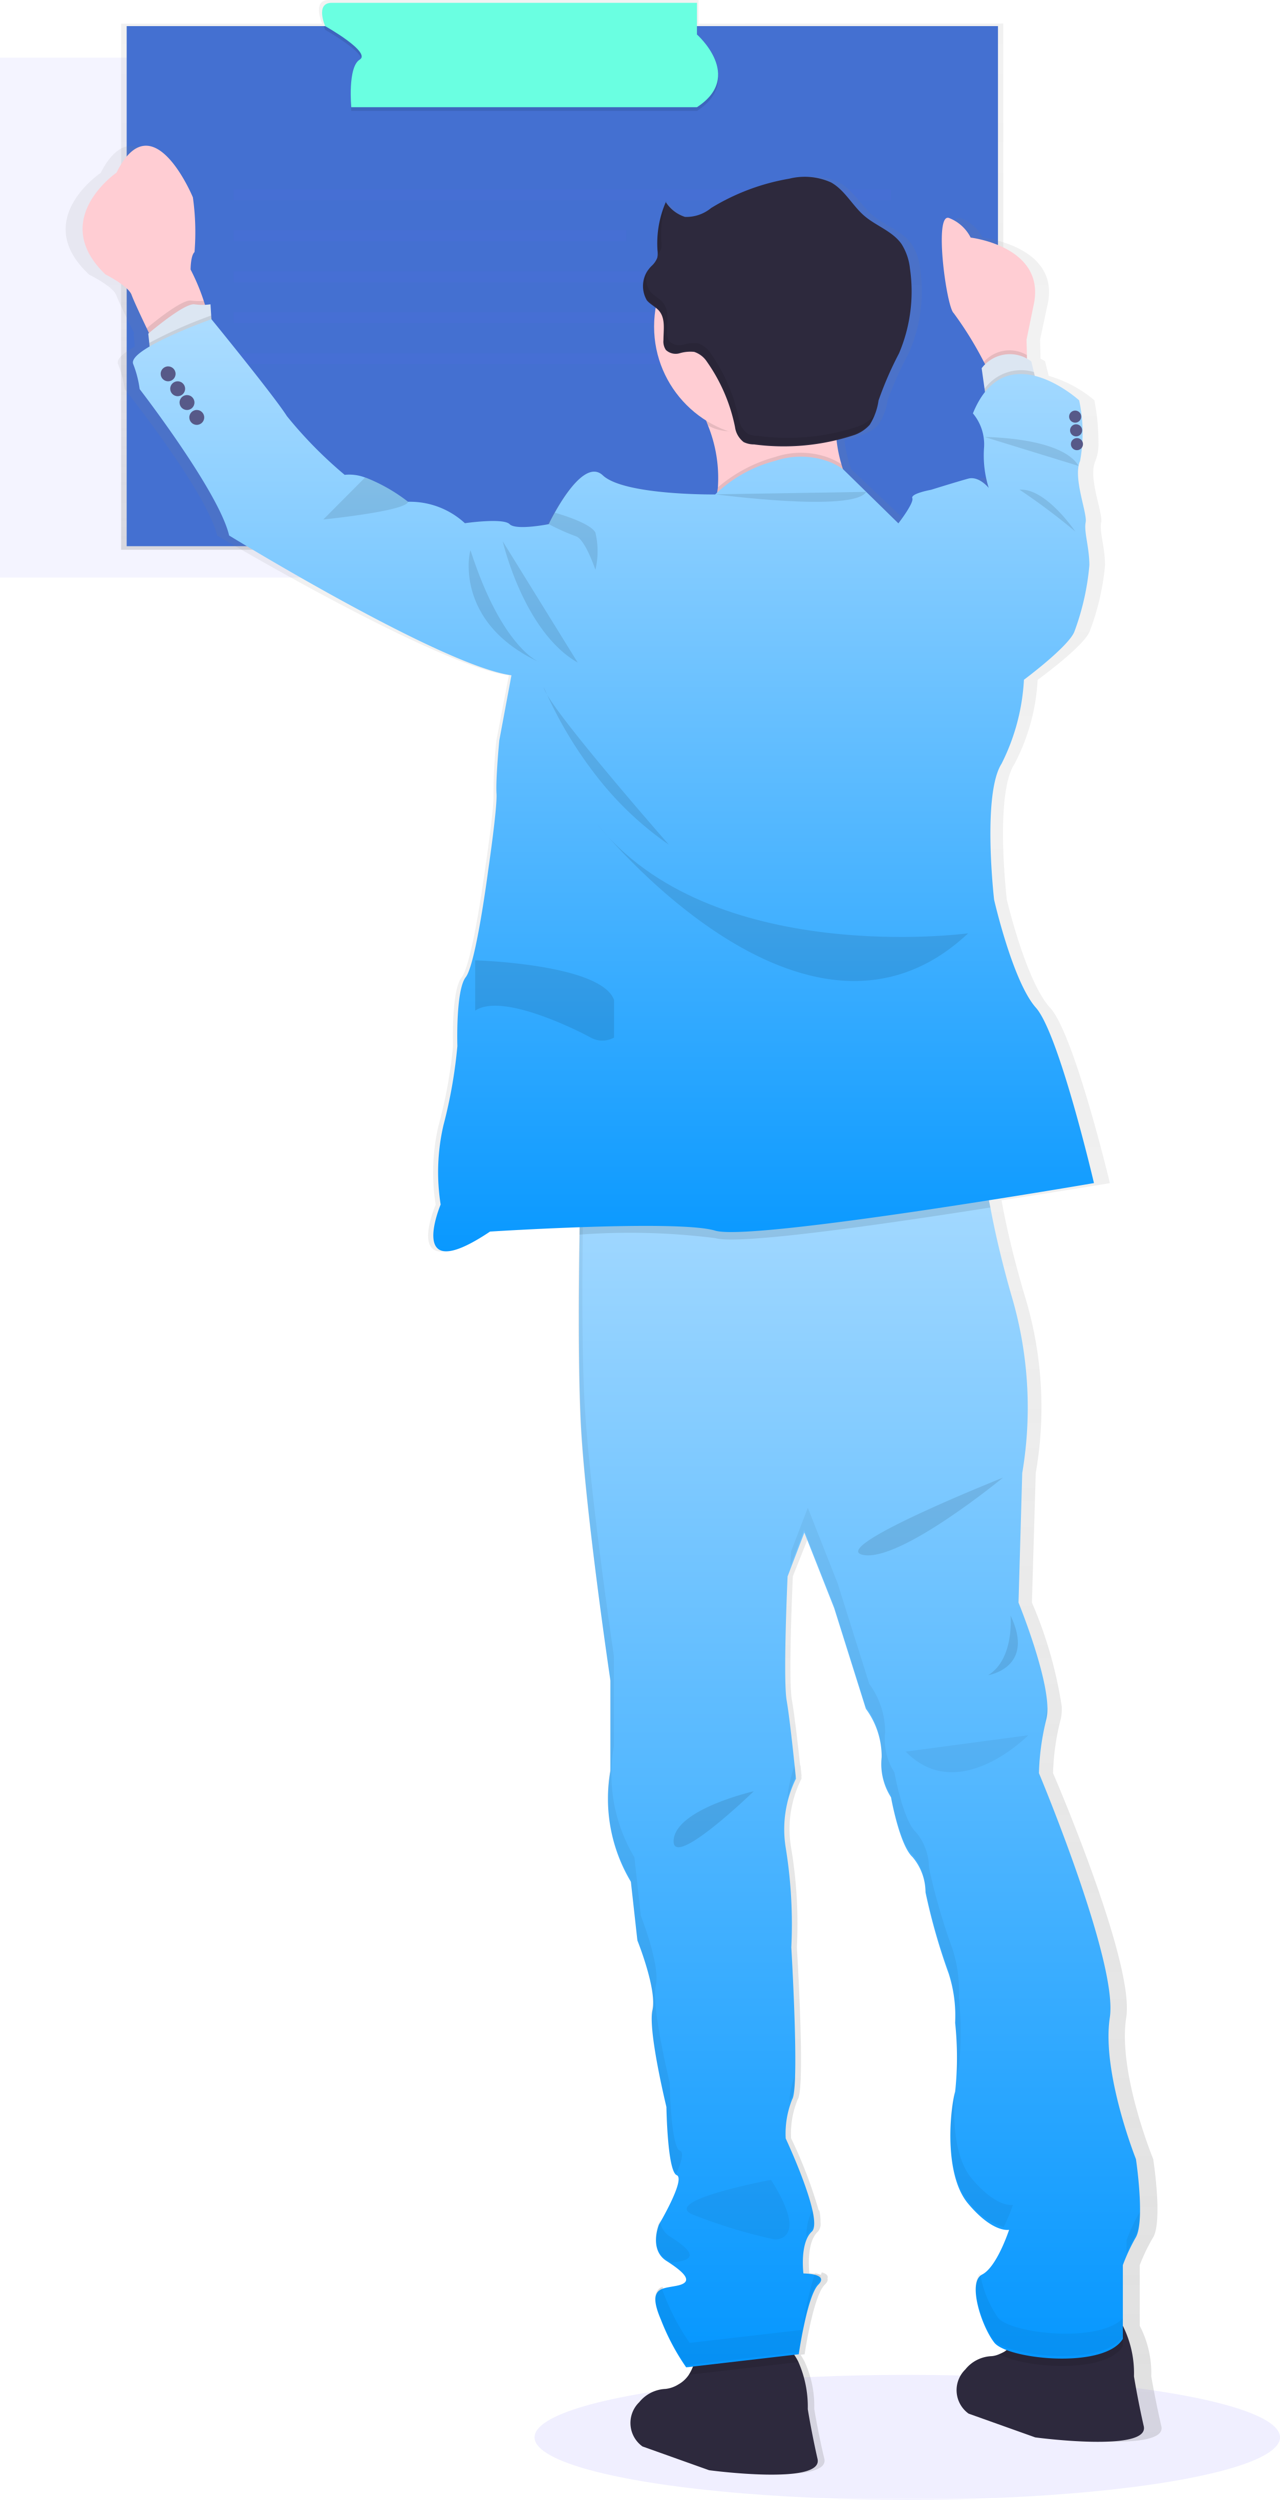 <svg xmlns="http://www.w3.org/2000/svg" xmlns:xlink="http://www.w3.org/1999/xlink" viewBox="0 0 62.514 122.068">
  <defs>
    <style>
      .cls-1, .cls-3 {
        fill: #6c63ff;
      }

      .cls-1, .cls-16, .cls-6 {
        opacity: 0.1;
      }

      .cls-2 {
        opacity: 0.35;
      }

      .cls-3 {
        opacity: 0.2;
      }

      .cls-4 {
        fill: url(#linear-gradient);
      }

      .cls-5 {
        fill: #4470d1;
      }

      .cls-7 {
        fill: #6affe1;
      }

      .cls-8 {
        fill: url(#linear-gradient-2);
      }

      .cls-9 {
        fill: #2d293d;
      }

      .cls-10 {
        fill: url(#linear-gradient-3);
      }

      .cls-11, .cls-12 {
        opacity: 0.05;
      }

      .cls-13 {
        fill: #ffcdd3;
      }

      .cls-14 {
        fill: #dce6f2;
      }

      .cls-15 {
        fill: #575988;
      }
    </style>
    <linearGradient id="linear-gradient" x1="0.5" y1="1" x2="0.5" gradientUnits="objectBoundingBox">
      <stop offset="0" stop-color="gray" stop-opacity="0.251"/>
      <stop offset="0.54" stop-color="gray" stop-opacity="0.122"/>
      <stop offset="1" stop-color="gray" stop-opacity="0.102"/>
    </linearGradient>
    <linearGradient id="linear-gradient-2" x1="0.5" y1="1" x2="0.5" y2="0" xlink:href="#linear-gradient"/>
    <linearGradient id="linear-gradient-3" x1="0.5" x2="0.5" y2="1" gradientUnits="objectBoundingBox">
      <stop offset="0" stop-color="#abdcff"/>
      <stop offset="1" stop-color="#0396ff"/>
    </linearGradient>
  </defs>
  <g id="p1" transform="translate(-73.857 -35.473)">
    <ellipse id="Ellipse_448" data-name="Ellipse 448" class="cls-1" cx="18.204" cy="3.05" rx="18.204" ry="3.05" transform="translate(99.964 151.44)"/>
    <g id="Group_2438" data-name="Group 2438" class="cls-2" transform="translate(73.857 37.148)">
      <path id="Path_3391" data-name="Path 3391" class="cls-3" d="M442.092,224.132V223h-17.84c-.82,0-.32,1.139-.32,1.139H414.24v25.389H456.8v-25.4Z" transform="translate(-414.24 -223)"/>
    </g>
    <path id="Path_3449" data-name="Path 3449" class="cls-4" d="M512.431,161.442V160.29H494.367c-.829,0-.322,1.152-.322,1.152H484.23v25.694h43.084v-25.7Z" transform="translate(-404.458 -124.817)"/>
    <rect id="Rectangle_1266" data-name="Rectangle 1266" class="cls-5" width="42.553" height="25.396" transform="translate(80.044 36.748)"/>
    <path id="Path_3450" data-name="Path 3450" class="cls-6" d="M560.616,171.922H543.731s-.182-1.958.41-2.32-1.685-1.639-1.685-1.639a1.866,1.866,0,0,1-.066-.182h18.226v.592S562.938,170.42,560.616,171.922Z" transform="translate(-452.718 -131.032)"/>
    <path id="Path_3451" data-name="Path 3451" class="cls-7" d="M542.36,161.1H560.2v1.547s2.322,2.043,0,3.549H543.317s-.182-1.958.41-2.32-1.685-1.639-1.685-1.639S541.542,161.1,542.36,161.1Z" transform="translate(-452.304 -125.489)"/>
    <g id="Group_2464" data-name="Group 2464" class="cls-2" transform="translate(85.271 44.713)">
      <rect id="Rectangle_1267" data-name="Rectangle 1267" class="cls-3" width="32.101" height="0.531"/>
    </g>
    <g id="Group_2465" data-name="Group 2465" class="cls-2" transform="translate(85.271 46.715)">
      <rect id="Rectangle_1268" data-name="Rectangle 1268" class="cls-3" width="19.176" height="0.531"/>
    </g>
    <g id="Group_2466" data-name="Group 2466" class="cls-2" transform="translate(85.271 48.718)">
      <rect id="Rectangle_1269" data-name="Rectangle 1269" class="cls-3" width="32.101" height="0.531"/>
    </g>
    <g id="Group_2467" data-name="Group 2467" class="cls-2" transform="translate(85.271 50.72)">
      <rect id="Rectangle_1270" data-name="Rectangle 1270" class="cls-3" width="32.101" height="0.531"/>
    </g>
    <g id="Group_2468" data-name="Group 2468" class="cls-2" transform="translate(85.271 52.722)">
      <rect id="Rectangle_1271" data-name="Rectangle 1271" class="cls-3" width="32.101" height="0.531"/>
    </g>
    <path id="Path_3452" data-name="Path 3452" class="cls-8" d="M521.827,313.551c-.3-1.3-.492-2.434-.492-2.434a5.018,5.018,0,0,0-.563-2.47v-.352h0v-2.606a8.8,8.8,0,0,1,.657-1.362c.47-.82,0-3.823,0-3.823s-1.74-4.234-1.316-6.918-3.575-11.924-3.575-11.924a11.725,11.725,0,0,1,.376-2.64,2.1,2.1,0,0,0,.051-.553v-.046a20.511,20.511,0,0,0-1.459-5.09l.187-6.327a18.6,18.6,0,0,0-.563-8.738c-.511-1.748-.836-3.146-1.042-4.225q-.036-.184-.066-.352c3-.458,5.292-.839,5.292-.839s-1.741-7.286-2.916-8.559-2.116-5.277-2.116-5.277-.613-5.142.376-6.639a9.955,9.955,0,0,0,1.127-4.1s2.257-1.638,2.54-2.366a12.034,12.034,0,0,0,.752-3.234c0-.868-.283-1.639-.187-2.094s-.659-2.184-.283-3a2.211,2.211,0,0,0,.15-.79.092.092,0,0,0,0-.024v-.009a11.131,11.131,0,0,0-.2-2.136,6.017,6.017,0,0,0-2.232-1.192l-.049-.2-.128-.511a2.378,2.378,0,0,0-.223-.133v-.186l-.02-.739.354-1.663c.693-2.894-3.163-3.321-3.163-3.321a2.017,2.017,0,0,0-1.091-.963c-.776-.274-.129,4.348.233,4.642a17.212,17.212,0,0,1,1.522,2.383h0l.066.117a1.593,1.593,0,0,0-.17.186l.146,1,.022.153a4.168,4.168,0,0,0-.615,1.05,2.235,2.235,0,0,1,.565,1.638,5,5,0,0,0,.233,2c-.043-.048-.538-.586-1.033-.454s-1.872.546-1.872.546-1.035.182-.94.41-.706,1.229-.706,1.229l-2.78-2.635c-.027-.078-.054-.157-.08-.238a6.409,6.409,0,0,1-.242-1.154,6.333,6.333,0,0,0,.889-.283,1.918,1.918,0,0,0,.769-.492,2.965,2.965,0,0,0,.448-1.192,16.811,16.811,0,0,1,1.032-2.3,7.49,7.49,0,0,0,.555-4.131,2.713,2.713,0,0,0-.427-1.209c-.453-.625-1.277-.878-1.872-1.377s-.984-1.258-1.682-1.632a3.323,3.323,0,0,0-2.109-.182,11.357,11.357,0,0,0-3.941,1.433,2.053,2.053,0,0,1-1.318.432,1.749,1.749,0,0,1-.948-.7.349.349,0,0,1,.012-.039l-.031-.036a4.9,4.9,0,0,0-.432,2.08,2.92,2.92,0,0,0,.014.34v.117a.606.606,0,0,1,0,.1h0a.528.528,0,0,1-.021.146,1.085,1.085,0,0,1-.26.376,2.054,2.054,0,0,0-.226.308c.012-.037.024-.075.037-.112a1.643,1.643,0,0,0-.288.875.875.875,0,0,0,.209.628,2.951,2.951,0,0,0,.453.364,5.3,5.3,0,0,0,2.536,5.512c.032.078.063.158.1.238a6.793,6.793,0,0,1,.511,3.032c-.01.075-.02.148-.034.221-.036.037-.07.077-.1.116h0s-4.6.044-5.67-.935-2.724,2.383-2.724,2.383-1.646.32-1.975,0-2.257-.044-2.257-.044a4.146,4.146,0,0,0-2.868-1.047,8.495,8.495,0,0,0-2.106-1.171h0l-.053-.019h0a2.384,2.384,0,0,0-1.035-.131,21.49,21.49,0,0,1-2.914-2.867c-.657-.994-3.794-4.715-3.808-4.732l-.012-.17-.036-.541a1.978,1.978,0,0,1-.281.024l-.063-.187a10.179,10.179,0,0,0-.667-1.532s0-.681.2-.851a11.7,11.7,0,0,0-.082-2.674s-2.034-4.756-3.856-1.205c0,0-3.444,2.3-.553,4.971,0,0,1.152.56,1.316,1,.107.288.5,1.089.763,1.624.044.089.083.17.117.238l-.032.027.043.446.017.17c-.545.31-.914.615-.824.851a5.049,5.049,0,0,1,.328,1.229s4,5.006,4.514,7.149c0,0,10.724,6.372,14.248,6.828l-.611,3.185a25.541,25.541,0,0,0-.141,2.594c.048.683-.424,3.779-.424,3.779s-.611,4.55-1.129,5.187-.422,3.369-.422,3.369a22.988,22.988,0,0,1-.706,3.869,9.973,9.973,0,0,0-.14,3.867s-1.787,4.1,2.492,1.321c0,0,2.1-.131,4.519-.213v.24c0,.311-.01.649-.014,1-.032,2.346-.046,5.578.06,8.024.187,4.324,1.5,12.881,1.5,12.881v4.3a5.807,5.807,0,0,0-.124,1.229,8,8,0,0,0,1.159,4.3l.291,2.838a11.222,11.222,0,0,1,.788,3.018,1.656,1.656,0,0,1-.034.274,1.972,1.972,0,0,0-.037.439,24.672,24.672,0,0,0,.74,4.416s.048,3.141.511,3.323c.4.155-.536,1.809-.817,2.284a.558.558,0,0,0-.017-.09c-.036.061-.058.1-.058.1a2.229,2.229,0,0,0-.146.793,1.142,1.142,0,0,0,.521,1.1c.894.546,1.374,1,.616,1.192a8.257,8.257,0,0,0-.829.17c-.014-.036-.027-.071-.039-.106a.511.511,0,0,0-.31.55,2.328,2.328,0,0,0,.281,1.066,11.425,11.425,0,0,0,1.273,2.322l.361-.041a1.963,1.963,0,0,1-.209.388,1.506,1.506,0,0,1-.533.471,1.6,1.6,0,0,1-.642.22,1.82,1.82,0,0,0-1.333.649,1.382,1.382,0,0,0,.17,2.158l3.364,1.161s5.788.751,5.476-.546-.492-2.434-.492-2.434a5.14,5.14,0,0,0-.47-2.3,2.757,2.757,0,0,0-.2-.34l.2-.024s.422-2.867.987-3.4c.129-.126.158-.223.128-.3.06-.157-.089-.249-.278-.3l-.041.112a2.738,2.738,0,0,0-.562-.063s-.189-1.5.422-2.043a.573.573,0,0,0,.119-.446,2.416,2.416,0,0,0-.063-.611c0,.01-.014.024-.022.034a22.178,22.178,0,0,0-1.35-3.529,4.318,4.318,0,0,1,.328-1.91c.376-.548-.046-7.42-.046-7.42a22.457,22.457,0,0,0-.283-4.868,5.474,5.474,0,0,1,.511-3.369.685.685,0,0,0-.01-.1l.012-.024s-.02-.2-.055-.523a.23.23,0,0,0-.012.031c-.094-.878-.274-2.472-.405-3.209-.189-1.047.046-6.053.046-6.053l.851-2.138,1.5,3.685,1.6,4.916a4.2,4.2,0,0,1,.81,2.09.775.775,0,0,1-.01.153,2.749,2.749,0,0,0-.019.329,2.921,2.921,0,0,0,.487,1.752s.424,2.32,1.083,2.913a2.62,2.62,0,0,1,.657,1.729,29.228,29.228,0,0,0,1.176,3.959,5.768,5.768,0,0,1,.33,2.29h0v.123s.111,1.2.107,2.213a3.5,3.5,0,0,1-.012.359v-.026a3.633,3.633,0,0,1-.1.819.363.363,0,0,0-.014.046.719.719,0,0,1,.014-.17,8.629,8.629,0,0,0-.235,2.1,5.439,5.439,0,0,0,.9,3.486c1.27,1.457,2.07,1.275,2.07,1.275s-.613,1.82-1.362,2.184a.491.491,0,0,0-.08.051.761.761,0,0,0-.019-.106.884.884,0,0,0-.22.681,4.847,4.847,0,0,0,.931,2.7,1.507,1.507,0,0,0,.635.371,1.393,1.393,0,0,1-.119.073,2.275,2.275,0,0,1-.259.121,1.239,1.239,0,0,1-.383.1,1.8,1.8,0,0,0-1.336.64,1.38,1.38,0,0,0,.17,2.157l3.364,1.161S522.135,314.849,521.827,313.551Z" transform="translate(-391.251 -159.605)"/>
    <path id="Path_3453" data-name="Path 3453" class="cls-9" d="M634.2,837.789l-3.255-1.161a1.412,1.412,0,0,1-.158-2.159,1.739,1.739,0,0,1,1.289-.648,1.52,1.52,0,0,0,.621-.22,1.474,1.474,0,0,0,.511-.471,2.4,2.4,0,0,0,.371-1.258s3.575-1.047,4.552,0a2.615,2.615,0,0,1,.432.635,5.416,5.416,0,0,1,.456,2.3s.182,1.135.477,2.434S634.2,837.789,634.2,837.789Z" transform="translate(-525.711 -681.693)"/>
    <path id="Path_3454" data-name="Path 3454" class="cls-9" d="M727.776,828.369l-3.255-1.161a1.412,1.412,0,0,1-.158-2.157,1.729,1.729,0,0,1,1.289-.649,1.165,1.165,0,0,0,.373-.1,2.159,2.159,0,0,0,.25-.121,2.06,2.06,0,0,0,.887-1.729s3.575-1.047,4.552,0a2.531,2.531,0,0,1,.34.465,5.163,5.163,0,0,1,.545,2.472s.182,1.137.478,2.434S727.776,828.369,727.776,828.369Z" transform="translate(-603.36 -673.876)"/>
    <path id="Path_3455" data-name="Path 3455" class="cls-6" d="M652.053,831.873a2.623,2.623,0,0,1,.432.635h0l-5.355.621a2.4,2.4,0,0,0,.371-1.258S651.076,830.828,652.053,831.873Z" transform="translate(-539.629 -681.694)"/>
    <path id="Path_3456" data-name="Path 3456" class="cls-6" d="M742.241,822.917v1c-.832,1.372-4.862,1.072-6.031.383a2.164,2.164,0,0,0,.25-.121,2.059,2.059,0,0,0,.887-1.729s3.575-1.047,4.552,0A2.531,2.531,0,0,1,742.241,822.917Z" transform="translate(-613.545 -673.877)"/>
    <path id="Path_3457" data-name="Path 3457" class="cls-10" d="M642.763,542.739a9.04,9.04,0,0,0-.637,1.362v3.6c-.911,1.5-5.645,1-6.281.182s-1.319-2.958-.593-3.323,1.318-2.184,1.318-2.184-.775.182-2-1.275-.865-4.688-.635-5.461a16.016,16.016,0,0,0,0-3.369,6.746,6.746,0,0,0-.318-2.412,29.656,29.656,0,0,1-1.129-3.959,2.679,2.679,0,0,0-.638-1.729c-.638-.592-1.047-2.913-1.047-2.913a2.99,2.99,0,0,1-.455-1.956,3.968,3.968,0,0,0-.774-2.368l-1.547-4.915-1.456-3.687-.819,2.14s-.228,5.006-.046,6.053.454,3.823.454,3.823a5.62,5.62,0,0,0-.5,3.367,23.341,23.341,0,0,1,.274,4.87s.409,6.872.044,7.418a4.45,4.45,0,0,0-.318,1.912s1.872,4,1.275,4.55-.41,2.043-.41,2.043,1.275,0,.729.546-.956,3.4-.956,3.4l-5.5.638a11.1,11.1,0,0,1-1.232-2.322c-.722-1.684.136-1.5.868-1.684s.269-.637-.6-1.192-.364-1.775-.364-1.775,1.319-2.23.865-2.412-.5-3.323-.5-3.323-.911-3.731-.681-4.732-.737-3.4-.737-3.4l-.318-2.868a7.877,7.877,0,0,1-1-5.415v-4.409s-1.275-8.556-1.457-12.879c-.116-2.77-.084-6.549-.046-8.906.022-1.323.046-2.2.046-2.2L635.3,489.54a16.141,16.141,0,0,0,.357,2.921c.2,1.079.511,2.477,1.008,4.225a19.19,19.19,0,0,1,.547,8.738l-.182,6.324s1.729,4.233,1.362,5.689a12.1,12.1,0,0,0-.364,2.64s3.873,9.237,3.462,11.928,1.275,6.918,1.275,6.918S643.217,541.918,642.763,542.739Z" transform="translate(-513.43 -398.02)"/>
    <path id="Path_3458" data-name="Path 3458" class="cls-11" d="M709.34,658.877l5.985-.8S711.934,661.539,709.34,658.877Z" transform="translate(-591.249 -537.871)"/>
    <path id="Path_3459" data-name="Path 3459" class="cls-6" d="M734.093,623.73s.2,2.116-1.093,2.912C733,626.643,735.322,626.278,734.093,623.73Z" transform="translate(-610.882 -509.368)"/>
    <path id="Path_3460" data-name="Path 3460" class="cls-6" d="M702.776,584.16s-5,4.118-6.823,3.777S702.776,584.16,702.776,584.16Z" transform="translate(-579.932 -476.534)"/>
    <path id="Path_3461" data-name="Path 3461" class="cls-6" d="M646.663,674.13s-3.8.863-3.915,2.383S646.663,674.13,646.663,674.13Z" transform="translate(-535.991 -551.189)"/>
    <path id="Path_3462" data-name="Path 3462" class="cls-11" d="M650.6,785.61s-5.371,1-3.845,1.685a25.93,25.93,0,0,0,4.028,1.227S652.508,788.614,650.6,785.61Z" transform="translate(-539.088 -643.692)"/>
    <g id="Group_2469" data-name="Group 2469" class="cls-12" transform="translate(102.118 93.424)">
      <path id="Path_3463" data-name="Path 3463" d="M638.344,798.078a1.058,1.058,0,0,1-.492-.778l-.055.1s-.5,1.229.364,1.775l.281.184c.158-.029.33-.051.5-.094C639.672,799.079,639.209,798.624,638.344,798.078Z" transform="translate(-633.884 -746.817)"/>
      <path id="Path_3464" data-name="Path 3464" d="M681.114,795.174c.146-.136.141-.485.051-.935a2.534,2.534,0,0,0-.3,1.318A1.085,1.085,0,0,1,681.114,795.174Z" transform="translate(-669.735 -744.277)"/>
      <path id="Path_3465" data-name="Path 3465" d="M675.723,666.72a6.1,6.1,0,0,0-.363,1.673,6.587,6.587,0,0,1,.415-1.149S675.755,667.038,675.723,666.72Z" transform="translate(-665.171 -638.464)"/>
      <path id="Path_3466" data-name="Path 3466" d="M749.239,650.257a1.991,1.991,0,0,0,.049-.5c-.066.341-.114.655-.148.931C749.169,650.55,749.2,650.405,749.239,650.257Z" transform="translate(-726.392 -624.391)"/>
      <path id="Path_3467" data-name="Path 3467" d="M676.116,756.841a2.931,2.931,0,0,0,.136-1.011,3.556,3.556,0,0,0-.262,1.277A1.253,1.253,0,0,1,676.116,756.841Z" transform="translate(-665.694 -712.406)"/>
      <path id="Path_3468" data-name="Path 3468" d="M645.234,812.19a17.831,17.831,0,0,0-.628,2.8l-5.5.637a11.046,11.046,0,0,1-1.232-2.32c-.063-.148-.114-.281-.155-.4-.33.152-.46.494-.027,1.493a11.552,11.552,0,0,0,1.232,2.322l5.5-.642s.41-2.867.957-3.4C645.649,812.4,645.477,812.258,645.234,812.19Z" transform="translate(-633.684 -759.172)"/>
      <path id="Path_3469" data-name="Path 3469" d="M619.785,545.574s.046,3.141.5,3.323h0c.23-.519.383-1.021.17-1.095-.454-.18-.5-3.321-.5-3.321s-.911-3.733-.681-4.734-.729-3.413-.729-3.413l-.318-2.867a7.882,7.882,0,0,1-1-5.417v-4.412s-1.275-8.557-1.457-12.881c-.116-2.768-.083-6.547-.046-8.9,0-.427.015-.805.022-1.123l-.158.015s-.024.877-.046,2.2c-.038,2.358-.07,6.128.046,8.906.182,4.324,1.457,12.879,1.457,12.879v4.416a7.876,7.876,0,0,0,1,5.415l.318,2.868s.955,2.412.729,3.4S619.785,545.574,619.785,545.574Z" transform="translate(-615.507 -500.73)"/>
      <path id="Path_3470" data-name="Path 3470" d="M730.52,814.592a5.3,5.3,0,0,1-.872-2.162c-.562.511.083,2.477.681,3.255.637.819,5.371,1.319,6.281-.182v-.866C735.388,815.857,731.122,815.366,730.52,814.592Z" transform="translate(-710.04 -759.371)"/>
      <path id="Path_3471" data-name="Path 3471" d="M773.348,794.729a8.941,8.941,0,0,0-.638,1.362v.638c.1-.233.252-.545.456-.911a2.761,2.761,0,0,0,.2-1.129C773.359,794.705,773.353,794.719,773.348,794.729Z" transform="translate(-745.95 -744.651)"/>
      <path id="Path_3472" data-name="Path 3472" d="M724.761,766.354a8.641,8.641,0,0,0,.449-1.081s-.774.182-2-1.273c-.894-1.06-.945-3.064-.817-4.37-.23.775-.592,4.005.635,5.461A3.243,3.243,0,0,0,724.761,766.354Z" transform="translate(-704.002 -715.559)"/>
      <path id="Path_3473" data-name="Path 3473" d="M684.313,617.83a24.245,24.245,0,0,1,.09,2.7,3.887,3.887,0,0,1,.094-.422,16,16,0,0,0,0-3.367,6.745,6.745,0,0,0-.318-2.412,30.084,30.084,0,0,1-1.145-3.959,2.682,2.682,0,0,0-.637-1.73c-.637-.591-1.047-2.912-1.047-2.912a3,3,0,0,1-.455-1.958,3.968,3.968,0,0,0-.774-2.366l-1.547-4.916-1.455-3.685-.82,2.138s-.012.269-.027.691l.666-1.738,1.456,3.687,1.547,4.914a3.97,3.97,0,0,1,.775,2.368,2.989,2.989,0,0,0,.454,1.956s.41,2.322,1.047,2.912a2.723,2.723,0,0,1,.648,1.73A29.881,29.881,0,0,0,684,615.418,6.7,6.7,0,0,1,684.313,617.83Z" transform="translate(-665.927 -577.127)"/>
    </g>
    <path id="Path_3474" data-name="Path 3474" class="cls-13" d="M724.167,227.057l-.34,1.661.02.739.014.546-1.906.187-.213-.393h0a17.368,17.368,0,0,0-1.474-2.383c-.351-.3-.977-4.916-.225-4.642a1.99,1.99,0,0,1,1.057.957S724.835,224.164,724.167,227.057Z" transform="translate(-599.836 -176.654)"/>
    <path id="Path_3475" data-name="Path 3475" class="cls-6" d="M733.863,261.493l-1.9.2-.213-.393h0a1.67,1.67,0,0,1,2.1-.34Z" transform="translate(-609.845 -208.151)"/>
    <path id="Path_3476" data-name="Path 3476" class="cls-14" d="M733.831,263.289l-2.507.589-.053-.375-.141-1a1.723,1.723,0,0,1,2.424-.332l.124.511Z" transform="translate(-609.33 -209.049)"/>
    <path id="Path_3477" data-name="Path 3477" class="cls-13" d="M479.234,210.067l-2.669,1.437s-.1-.211-.242-.511c-.255-.533-.633-1.336-.737-1.624-.158-.443-1.275-1-1.275-1-2.8-2.674.536-4.972.536-4.972,1.764-3.549,3.731,1.205,3.731,1.205a12.108,12.108,0,0,1,.08,2.674c-.192.169-.192.851-.192.851a10.333,10.333,0,0,1,.643,1.532C479.19,209.913,479.234,210.067,479.234,210.067Z" transform="translate(-395.301 -159.493)"/>
    <path id="Path_3478" data-name="Path 3478" class="cls-6" d="M494.491,246.926l-2.669,1.437s-.1-.211-.242-.511c.376-.315,1.714-1.4,2.153-1.35a3.2,3.2,0,0,0,.633.015C494.447,246.773,494.491,246.926,494.491,246.926Z" transform="translate(-410.557 -196.352)"/>
    <path id="Path_3479" data-name="Path 3479" class="cls-14" d="M495.113,248.624l-3,1.481-.06-.647-.049-.453s1.74-1.491,2.254-1.433a2.691,2.691,0,0,0,.785,0l.034.541Z" transform="translate(-410.906 -197.24)"/>
    <path id="Path_3480" data-name="Path 3480" class="cls-13" d="M649.793,263.249s-13.1,1.478-10.649.681a3.282,3.282,0,0,0,2.523-2.841,6.844,6.844,0,0,0-.487-3.03,13.051,13.051,0,0,0-1.171-2.366s10.013-5.508,8-.511a8.036,8.036,0,0,0-.567,2.373,6.669,6.669,0,0,0,.257,2.4A7.15,7.15,0,0,0,649.793,263.249Z" transform="translate(-532.749 -201.817)"/>
    <path id="Path_3481" data-name="Path 3481" class="cls-6" d="M653.719,255.214a8.042,8.042,0,0,0-.567,2.373c-.943.792-1.978.74-3.306.74-1.021,0-2.15.247-2.965-.245a13.053,13.053,0,0,0-1.171-2.366S655.723,250.208,653.719,255.214Z" transform="translate(-538.451 -201.838)"/>
    <circle id="Ellipse_450" data-name="Ellipse 450" class="cls-13" cx="5.417" cy="5.417" r="5.417" transform="translate(105.802 46.003)"/>
    <path id="Path_3482" data-name="Path 3482" class="cls-6" d="M649.793,294.016s-13.1,1.478-10.649.681a3.282,3.282,0,0,0,2.523-2.841,7.2,7.2,0,0,1,2.8-1.486,3.928,3.928,0,0,1,2.383-.039,3.275,3.275,0,0,1,.863.4A7.149,7.149,0,0,0,649.793,294.016Z" transform="translate(-532.749 -232.583)"/>
    <path id="Path_3483" data-name="Path 3483" class="cls-6" d="M734.52,267.2l-2.508.589-.053-.374a2.213,2.213,0,0,1,2.407-.822Z" transform="translate(-610.019 -212.956)"/>
    <path id="Path_3484" data-name="Path 3484" class="cls-6" d="M495.354,251.287l-3,1.481-.06-.647a22.08,22.08,0,0,1,3.03-1.341Z" transform="translate(-411.146 -199.903)"/>
    <path id="Path_3485" data-name="Path 3485" class="cls-6" d="M635.824,492.448c-5.073.8-12.292,1.844-13.438,1.495a33.6,33.6,0,0,0-6.627-.17c.022-1.323.046-2.2.046-2.2l19.661-2.043A16.14,16.14,0,0,0,635.824,492.448Z" transform="translate(-513.599 -398.012)"/>
    <path id="Path_3486" data-name="Path 3486" class="cls-10" d="M534.567,294.035s-16.7,2.868-18.5,2.322-10.995.046-10.995.046c-4.141,2.775-2.412-1.321-2.412-1.321a10.168,10.168,0,0,1,.136-3.868,23.657,23.657,0,0,0,.681-3.869s-.09-2.724.41-3.367,1.091-5.188,1.091-5.188.456-3.095.41-3.777.136-2.594.136-2.594l.594-3.18c-3.4-.454-13.788-6.826-13.788-6.826-.5-2.14-4.37-7.149-4.37-7.149a5.281,5.281,0,0,0-.318-1.229c-.274-.729,3.823-2.184,3.823-2.184s3.049,3.731,3.685,4.732a20.781,20.781,0,0,0,2.822,2.868,2.189,2.189,0,0,1,1,.131.205.205,0,0,1,.053.015h0a8.274,8.274,0,0,1,2.043,1.169,3.954,3.954,0,0,1,2.776,1.047s1.873-.272,2.184.046,1.912,0,1.912,0,1.593-3.369,2.64-2.383,5.488.933,5.488.933a6.569,6.569,0,0,1,2.933-1.641,3.927,3.927,0,0,1,2.383-.039,3.023,3.023,0,0,1,.936.453l2.695,2.638s.774-1,.681-1.229.911-.409.911-.409,1.319-.41,1.82-.546.96.405,1,.453a5.3,5.3,0,0,1-.226-2,2.357,2.357,0,0,0-.546-1.639c1.593-3.915,5.188-.637,5.188-.637a7.491,7.491,0,0,1,.046,2.958c-.364.819.364,2.553.272,3s.182,1.229.182,2.094a12.389,12.389,0,0,1-.729,3.234c-.274.73-2.467,2.358-2.467,2.358a10.294,10.294,0,0,1-1.093,4.1c-.955,1.5-.364,6.639-.364,6.639s.911,4.005,2.043,5.277S534.567,294.035,534.567,294.035Z" transform="translate(-407.282 -200.791)"/>
    <path id="Path_3487" data-name="Path 3487" class="cls-6" d="M609.216,310.15s-.5-1.5-.955-1.639a10.6,10.6,0,0,1-1.321-.591l.293-.56s1.711.468,1.983.969A3.944,3.944,0,0,1,609.216,310.15Z" transform="translate(-506.28 -246.852)"/>
    <path id="Path_3488" data-name="Path 3488" class="cls-6" d="M546.382,298.438c-.09.456-4.141.865-4.141.865l2.043-2.053h0l.051.017h0A8.1,8.1,0,0,1,546.382,298.438Z" transform="translate(-452.594 -238.463)"/>
    <circle id="Ellipse_451" data-name="Ellipse 451" class="cls-15" cx="0.364" cy="0.364" r="0.364" transform="translate(81.704 53.364)"/>
    <circle id="Ellipse_452" data-name="Ellipse 452" class="cls-15" cx="0.364" cy="0.364" r="0.364" transform="translate(82.17 54.092)"/>
    <circle id="Ellipse_453" data-name="Ellipse 453" class="cls-15" cx="0.364" cy="0.364" r="0.364" transform="translate(82.626 54.765)"/>
    <circle id="Ellipse_454" data-name="Ellipse 454" class="cls-15" cx="0.364" cy="0.364" r="0.364" transform="translate(83.103 55.492)"/>
    <circle id="Ellipse_455" data-name="Ellipse 455" class="cls-15" cx="0.296" cy="0.296" r="0.296" transform="translate(126.071 55.521)"/>
    <circle id="Ellipse_456" data-name="Ellipse 456" class="cls-15" cx="0.296" cy="0.296" r="0.296" transform="translate(126.117 56.191)"/>
    <circle id="Ellipse_457" data-name="Ellipse 457" class="cls-15" cx="0.296" cy="0.296" r="0.296" transform="translate(126.158 56.864)"/>
    <path id="Path_3489" data-name="Path 3489" class="cls-6" d="M620.439,396.2c-.041-.053,10.214,12.9,18.182,5.417C638.621,401.612,626.038,403.323,620.439,396.2Z" transform="translate(-517.482 -320.568)"/>
    <path id="Path_3490" data-name="Path 3490" class="cls-6" d="M585.82,435.77s6.138.17,6.782,1.934v1.837a1.169,1.169,0,0,1-1.142,0c-.62-.34-4.331-2.213-5.64-1.312Z" transform="translate(-488.755 -353.403)"/>
    <path id="Path_3492" data-name="Path 3492" class="cls-6" d="M605.51,357.46a19.751,19.751,0,0,0,2.383,4.085,16.027,16.027,0,0,0,3.726,3.6S605.612,358.3,605.51,357.46Z" transform="translate(-505.094 -288.424)"/>
    <path id="Path_3493" data-name="Path 3493" class="cls-6" d="M593.71,315.55s1.021,4.426,3.663,5.924Z" transform="translate(-495.302 -253.648)"/>
    <path id="Path_3494" data-name="Path 3494" class="cls-6" d="M584.036,318.173c-.026-.082-.909,3.5,3.4,5.476C587.438,323.649,585.607,323.028,584.036,318.173Z" transform="translate(-487.199 -255.823)"/>
    <path id="Path_3495" data-name="Path 3495" class="cls-6" d="M741.992,300.746a31.486,31.486,0,0,1,2.724,2.043C744.716,302.794,743.283,300.654,741.992,300.746Z" transform="translate(-618.342 -241.361)"/>
    <path id="Path_3496" data-name="Path 3496" class="cls-9" d="M638.369,223.27a1.131,1.131,0,0,0,.422.732,1.156,1.156,0,0,0,.511.114,11.009,11.009,0,0,0,4.9-.461,1.848,1.848,0,0,0,.744-.494,3.038,3.038,0,0,0,.432-1.192,17.153,17.153,0,0,1,1-2.3,7.726,7.726,0,0,0,.536-4.13,2.8,2.8,0,0,0-.414-1.21c-.439-.625-1.236-.878-1.816-1.375s-.952-1.258-1.627-1.632a3.129,3.129,0,0,0-2.043-.182,10.769,10.769,0,0,0-3.813,1.432,1.9,1.9,0,0,1-1.275.434,1.753,1.753,0,0,1-.936-.718,5.033,5.033,0,0,0-.407,2.359,1,1,0,0,1-.012.356,1.054,1.054,0,0,1-.252.374,1.38,1.38,0,0,0-.259,1.7c.17.208.444.322.614.533.306.381.2.928.2,1.415a.719.719,0,0,0,.119.48.7.7,0,0,0,.669.16,1.851,1.851,0,0,1,.712-.068,1.192,1.192,0,0,1,.62.477A8.423,8.423,0,0,1,638.369,223.27Z" transform="translate(-528.614 -166.941)"/>
    <g id="Group_2470" data-name="Group 2470" class="cls-16" transform="translate(105.242 45.287)">
      <path id="Path_3497" data-name="Path 3497" d="M645.126,244.728a1.848,1.848,0,0,1-.744.494,10.917,10.917,0,0,1-4.9.46,1.133,1.133,0,0,1-.511-.112,1.165,1.165,0,0,1-.422-.732,8.46,8.46,0,0,0-1.38-3.2,1.191,1.191,0,0,0-.62-.477,1.852,1.852,0,0,0-.712.068.706.706,0,0,1-.669-.16.72.72,0,0,1-.119-.48c0-.487.109-1.035-.2-1.415-.17-.213-.439-.325-.616-.533a1.072,1.072,0,0,1-.1-1.088,1.241,1.241,0,0,0-.077,1.45c.17.209.444.322.614.535.3.38.2.928.2,1.415a.721.721,0,0,0,.119.48.7.7,0,0,0,.669.16,1.851,1.851,0,0,1,.712-.068,1.192,1.192,0,0,1,.62.477,8.507,8.507,0,0,1,1.38,3.2.852.852,0,0,0,.933.844,11.01,11.01,0,0,0,4.9-.46,1.848,1.848,0,0,0,.744-.494,1.44,1.44,0,0,0,.235-.439C645.161,244.679,645.144,244.7,645.126,244.728Z" transform="translate(-633.856 -234.212)"/>
      <path id="Path_3498" data-name="Path 3498" d="M638.091,220.565a.773.773,0,0,0,.17-.274,1,1,0,0,0,.012-.356,5.064,5.064,0,0,1,.254-1.959l-.029-.036a5.029,5.029,0,0,0-.407,2.359A1.4,1.4,0,0,1,638.091,220.565Z" transform="translate(-637.36 -217.94)"/>
    </g>
    <path id="Path_3499" data-name="Path 3499" class="cls-6" d="M654.69,301.509s6.766.9,7.374-.119" transform="translate(-545.902 -241.898)"/>
    <path id="Path_3500" data-name="Path 3500" class="cls-6" d="M732,285.65s3.759,0,4.586,1.413" transform="translate(-610.052 -228.837)"/>
  </g>
</svg>
